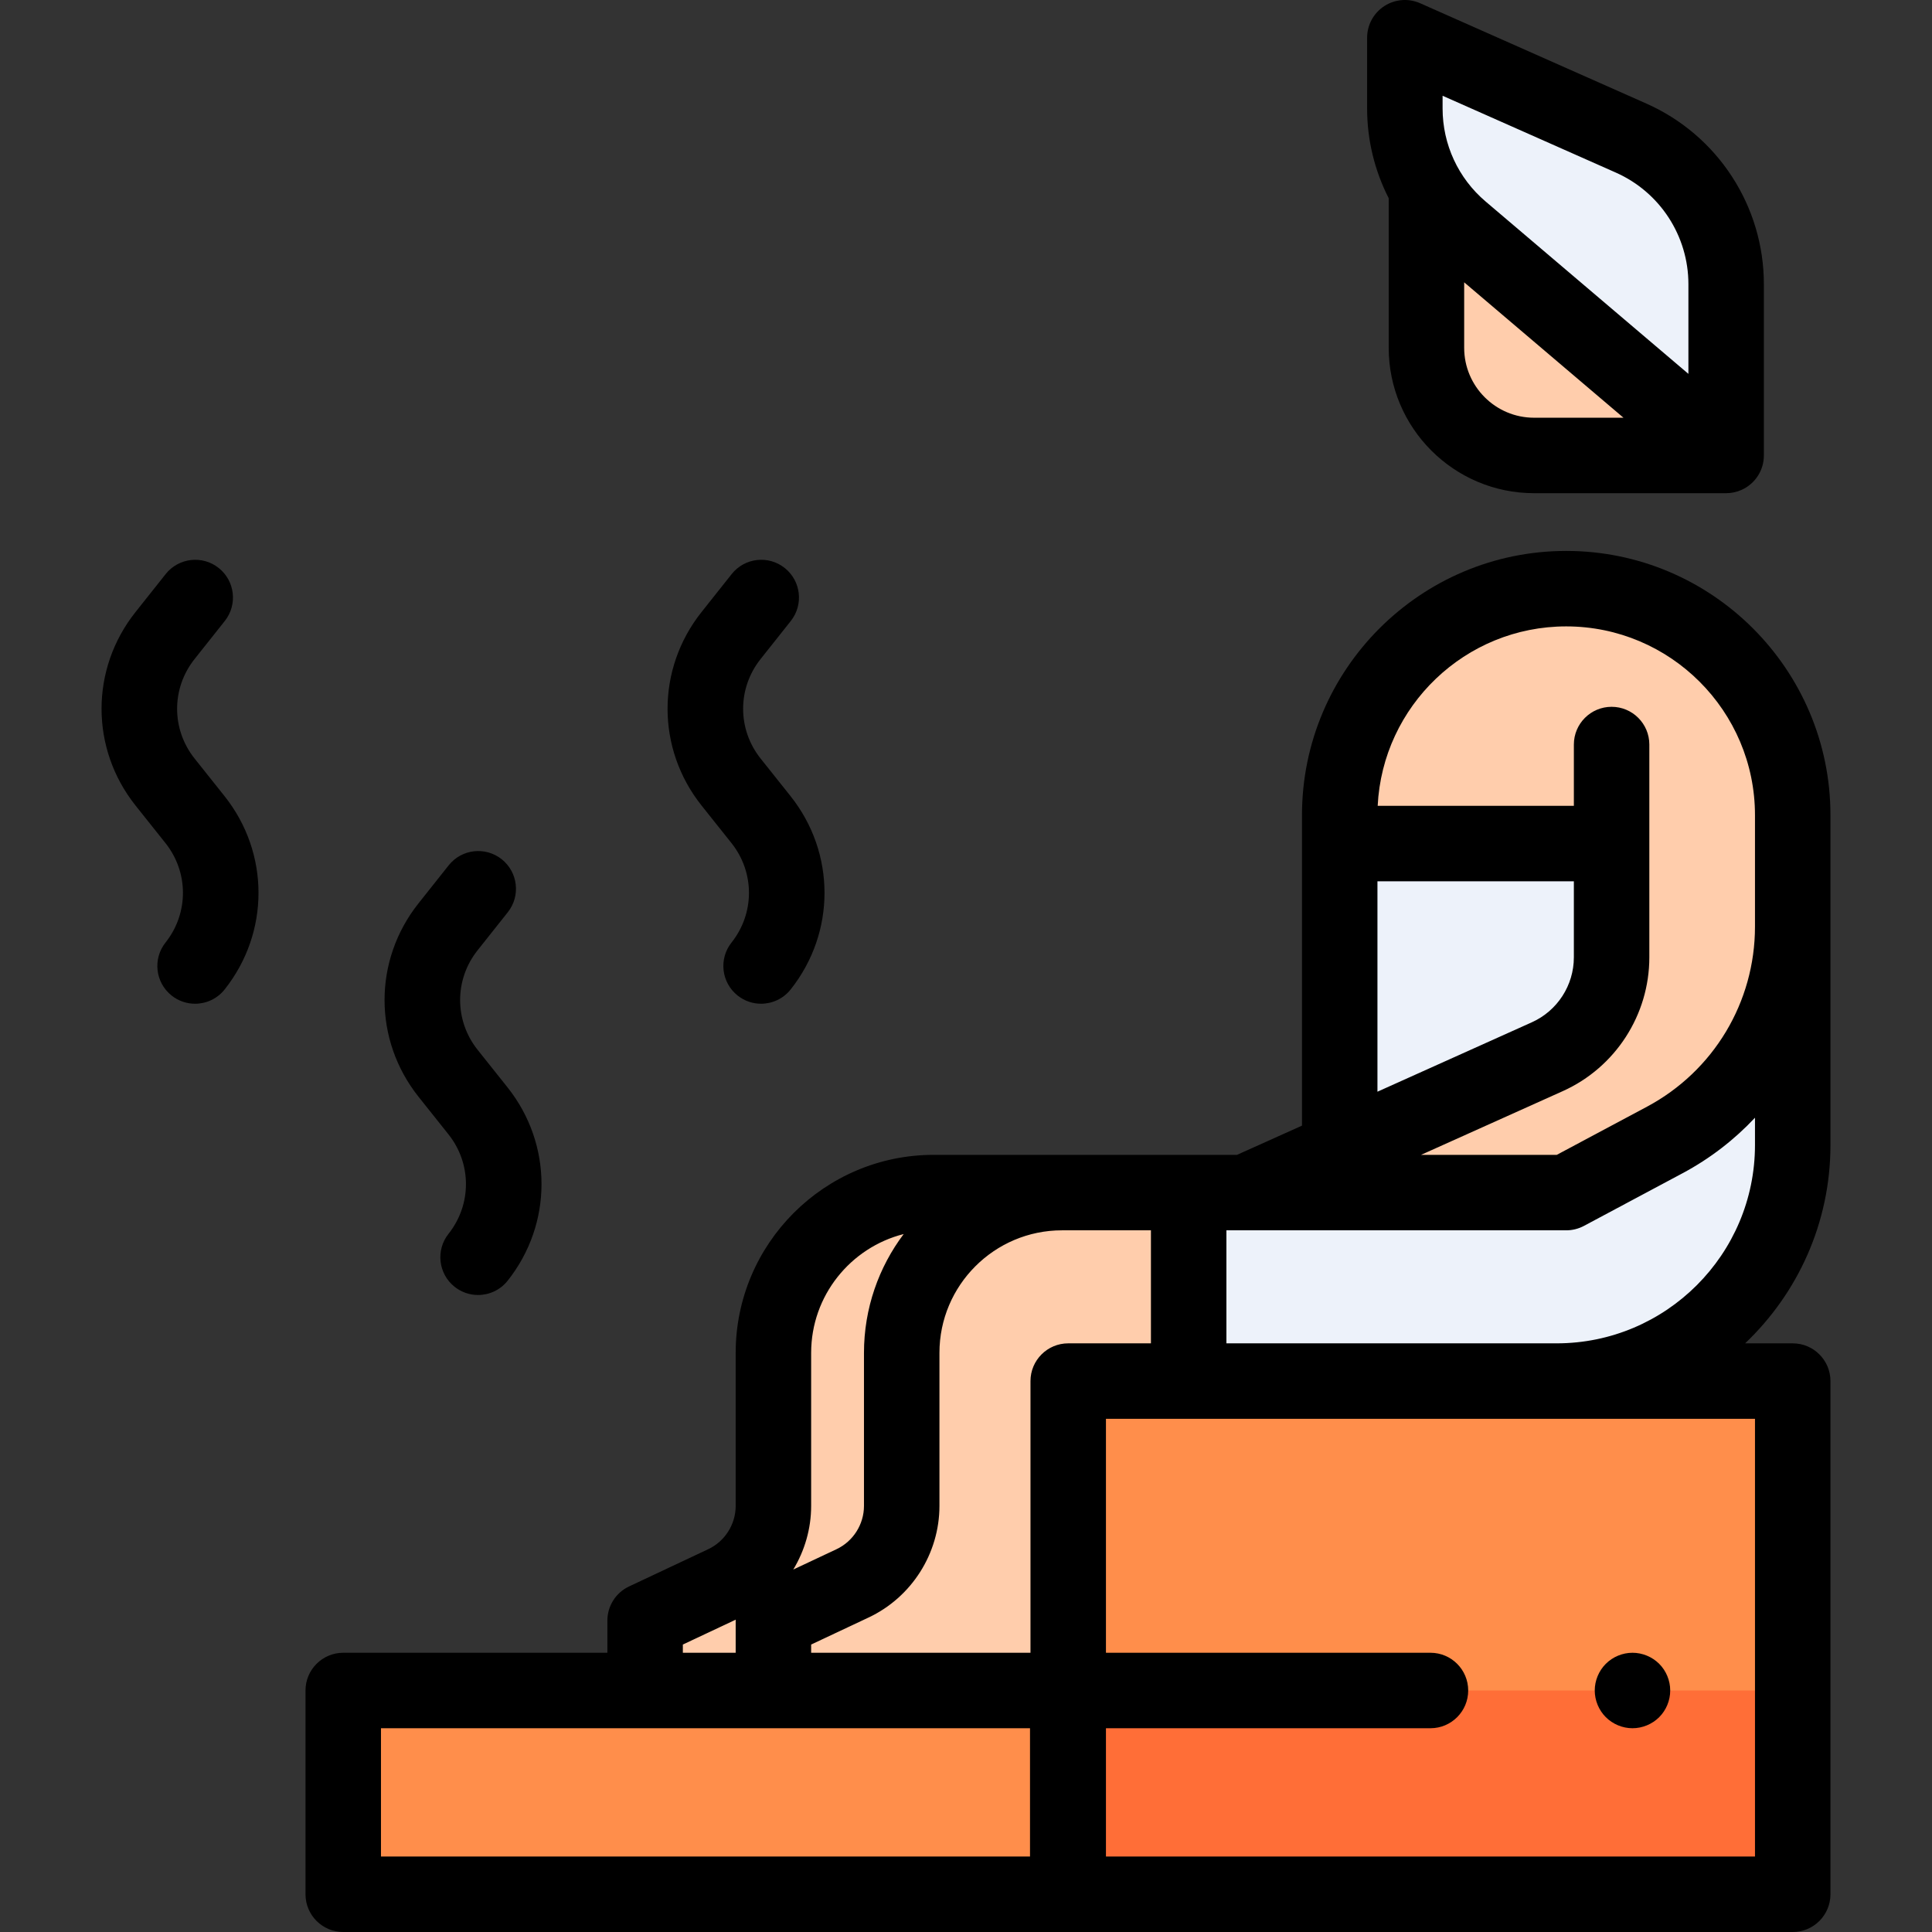 <?xml version="1.0" encoding="iso-8859-1"?>
<!-- Generator: Adobe Illustrator 19.0.0, SVG Export Plug-In . SVG Version: 6.00 Build 0)  -->
<svg version="1.1" id="Capa_1" xmlns="http://www.w3.org/2000/svg" xmlns:xlink="http://www.w3.org/1999/xlink" x="0px" y="0px"
	 viewBox="0 0 512.001 512.001" style="enable-background:new 0 0 512.001 512.001;" xml:space="preserve">
<rect x="0" y="0" width="512.001" height="512.001" fill="#333333" stroke="none"/>
<path style="fill:#EDF2FA;" d="M372.301,10.001v18.756c0,12.42,5.454,24.213,14.917,32.256l70.227,59.689V75.298
	c0-16.741-9.866-31.91-25.17-38.698L372.301,10.001z"/>
<g>
	<path style="fill:#FFCDAC;" d="M455.713,120.702H406.55c-15.756,0-28.529-12.773-28.529-28.529v-40.19L455.713,120.702z"/>
	<path style="fill:#FFCDAC;" d="M390.963,316.048H281.439c-23.459,0-42.476,19.017-42.476,42.476v40.555
		c0,8.787-5.075,16.784-13.026,20.526l-20.974,9.87v18.526"/>
	<path style="fill:#FFCDAC;" d="M170.963,448.001v-18.526l20.974-9.87c7.951-3.742,13.026-11.738,13.026-20.526v-40.555
		c0-23.459,19.017-42.476,42.476-42.476h155.087v49.953H282.963v82H170.963z"/>
	<path style="fill:#FFCDAC;" d="M355.038,316.048V216.027c0-33.151,26.875-60.026,60.026-60.026l0,0
		c33.151,0,60.026,26.875,60.026,60.026v87.411c0,34.553-28.011,62.563-62.563,62.563h-8.563"/>
</g>
<path style="fill:#EDF2FA;" d="M355.038,216.026v100.022h-40.027v49.953h88.952h8.563c34.553,0,62.563-28.011,62.563-62.563v-87.411
	H355.038V216.026z"/>
<path style="fill:#FFCDAC;" d="M475.09,211.667v33.905c0,23.655-13.032,45.386-33.899,56.527l-26.127,13.949h-85.101l80.092-36.008
	c10.367-4.661,17.035-14.97,17.035-26.336v-56.392"/>
<rect x="283.091" y="366.001" style="fill:#FF6E37;" width="192" height="136"/>
<g>
	<rect x="90.961" y="447.091" style="fill:#FF8E4B;" width="192" height="54.906"/>
	<rect x="283.091" y="366.001" style="fill:#FF8E4B;" width="192" height="82"/>
</g>
<path d="M432.626,458.001c2.63,0,5.21-1.07,7.08-2.931c1.86-1.859,2.92-4.439,2.92-7.069s-1.06-5.21-2.92-7.07
	c-1.87-1.86-4.439-2.93-7.08-2.93c-2.63,0-5.21,1.069-7.069,2.93c-1.86,1.86-2.931,4.44-2.931,7.07s1.07,5.21,2.931,7.069
	C427.426,456.93,429.996,458.001,432.626,458.001z"/>
<path d="M51.575,201.028c-6.177-7.755-6.186-18.596-0.021-26.361l8.016-10.099c3.434-4.325,2.71-10.616-1.616-14.05
	c-4.327-3.433-10.616-2.71-14.05,1.616l-8.016,10.099c-11.984,15.1-11.967,36.176,0.044,51.256l7.912,9.933
	c6.177,7.756,6.186,18.597,0.021,26.362c-3.434,4.325-2.71,10.616,1.616,14.05c1.839,1.459,4.032,2.167,6.21,2.167
	c2.946,0,5.865-1.296,7.84-3.783c11.983-15.099,11.967-36.176-0.044-51.256L51.575,201.028z"/>
<path d="M193.844,223.421c6.177,7.756,6.186,18.597,0.021,26.362c-3.434,4.325-2.71,10.616,1.616,14.05
	c1.839,1.459,4.032,2.167,6.21,2.167c2.946,0,5.865-1.296,7.84-3.783c11.983-15.099,11.967-36.176-0.044-51.256l-7.912-9.934
	c-6.177-7.755-6.186-18.596-0.021-26.361l8.016-10.099c3.434-4.325,2.71-10.616-1.616-14.05c-4.327-3.433-10.615-2.71-14.05,1.616
	l-8.016,10.099c-11.984,15.1-11.967,36.176,0.044,51.256L193.844,223.421z"/>
<path d="M118.844,300.609c6.177,7.756,6.186,18.597,0.021,26.362c-3.434,4.325-2.71,10.616,1.616,14.05
	c1.839,1.459,4.032,2.167,6.21,2.167c2.946,0,5.865-1.296,7.84-3.783c11.983-15.099,11.967-36.176-0.044-51.256l-7.912-9.934
	c-6.177-7.755-6.186-18.596-0.021-26.361l8.016-10.099c3.434-4.325,2.71-10.616-1.616-14.05c-4.328-3.434-10.616-2.71-14.05,1.616
	l-8.016,10.099c-11.984,15.1-11.967,36.176,0.044,51.256L118.844,300.609z"/>
<path d="M415.064,146.001c-38.612,0-70.025,31.414-70.025,70.026v82.279l-17.221,7.742H247.44c-28.936,0-52.477,23.54-52.477,52.476
	v40.556c0,4.89-2.858,9.396-7.283,11.478l-20.975,9.87c-3.505,1.649-5.742,5.174-5.742,9.048v8.525h-70c-5.522,0-10,4.478-10,10v54
	c0,5.522,4.478,10,10,10H475.09c5.522,0,10-4.478,10-10v-136c0-5.522-4.478-10-10-10h-12.617
	c13.915-13.229,22.617-31.893,22.617-52.563v-87.41C485.09,177.415,453.676,146.001,415.064,146.001z M415.064,166.001
	c27.585,0,50.026,22.441,50.026,50.026v29.546c0,20.004-10.962,38.283-28.609,47.705l-23.919,12.771h-21.599h-14.37l37.563-16.888
	c13.933-6.264,22.935-20.182,22.935-35.457v-56.392c0-5.522-4.478-10-10-10s-10,4.478-10,10v16.245h-51.99
	C366.393,187.115,388.308,166.001,415.064,166.001z M365.038,233.557h52.052v20.146c0,7.417-4.371,14.175-11.136,17.216
	l-40.916,18.395V233.557z M305.011,326.048v29.953H283.09c-5.522,0-10,4.478-10,10v72h-58.127v-2.18l15.232-7.168
	c11.401-5.364,18.768-16.973,18.768-29.573v-40.556c0-17.907,14.569-32.476,32.477-32.476H305.011z M214.963,399.08v-40.556
	c0-15.165,10.45-27.932,24.525-31.487c-6.604,8.777-10.525,19.682-10.525,31.487v40.556c0,4.89-2.858,9.396-7.283,11.478
	l-11.453,5.39C213.252,410.937,214.963,405.127,214.963,399.08z M180.963,435.821l14.018-6.596
	c-0.002,0.084-0.018,0.166-0.018,0.251v8.525h-14V435.821z M272.963,492.001h-172v-34h172V492.001z M465.09,376.001v116h-172v-34h86
	c5.522,0,10-4.478,10-10s-4.478-10-10-10h-86v-62H465.09z M465.09,303.437c0,28.983-23.58,52.563-52.563,52.563h-8.563h-78.953
	v-29.952h4.952h27h34h24.101c1.643,0,3.261-0.405,4.71-1.179l26.127-13.949c7.284-3.889,13.729-8.885,19.189-14.71L465.09,303.437
	L465.09,303.437z"/>
<path d="M368.022,92.172c0,21.245,17.284,38.529,38.528,38.529c0,0,50.596,0,50.897,0c1.422,0,2.854-0.304,4.195-0.924
	c3.538-1.636,5.803-5.179,5.803-9.076V75.298c0-20.677-12.214-39.455-31.115-47.84l-59.974-26.6
	c-3.095-1.371-6.671-1.085-9.507,0.759c-2.837,1.845-4.548,4.999-4.548,8.383v18.756c0,8.38,2.009,16.501,5.72,23.775
	L368.022,92.172L368.022,92.172z M388.022,92.172V74.818l42.218,35.883h-23.689C396.333,110.702,388.022,102.389,388.022,92.172z
	 M382.302,25.376l45.919,20.366c11.679,5.18,19.225,16.781,19.225,29.557v23.779l-53.751-45.686
	c-7.24-6.153-11.393-15.133-11.393-24.636V25.376z"/>
<g>
</g>
<g>
</g>
<g>
</g>
<g>
</g>
<g>
</g>
<g>
</g>
<g>
</g>
<g>
</g>
<g>
</g>
<g>
</g>
<g>
</g>
<g>
</g>
<g>
</g>
<g>
</g>
<g>
</g>
</svg>
